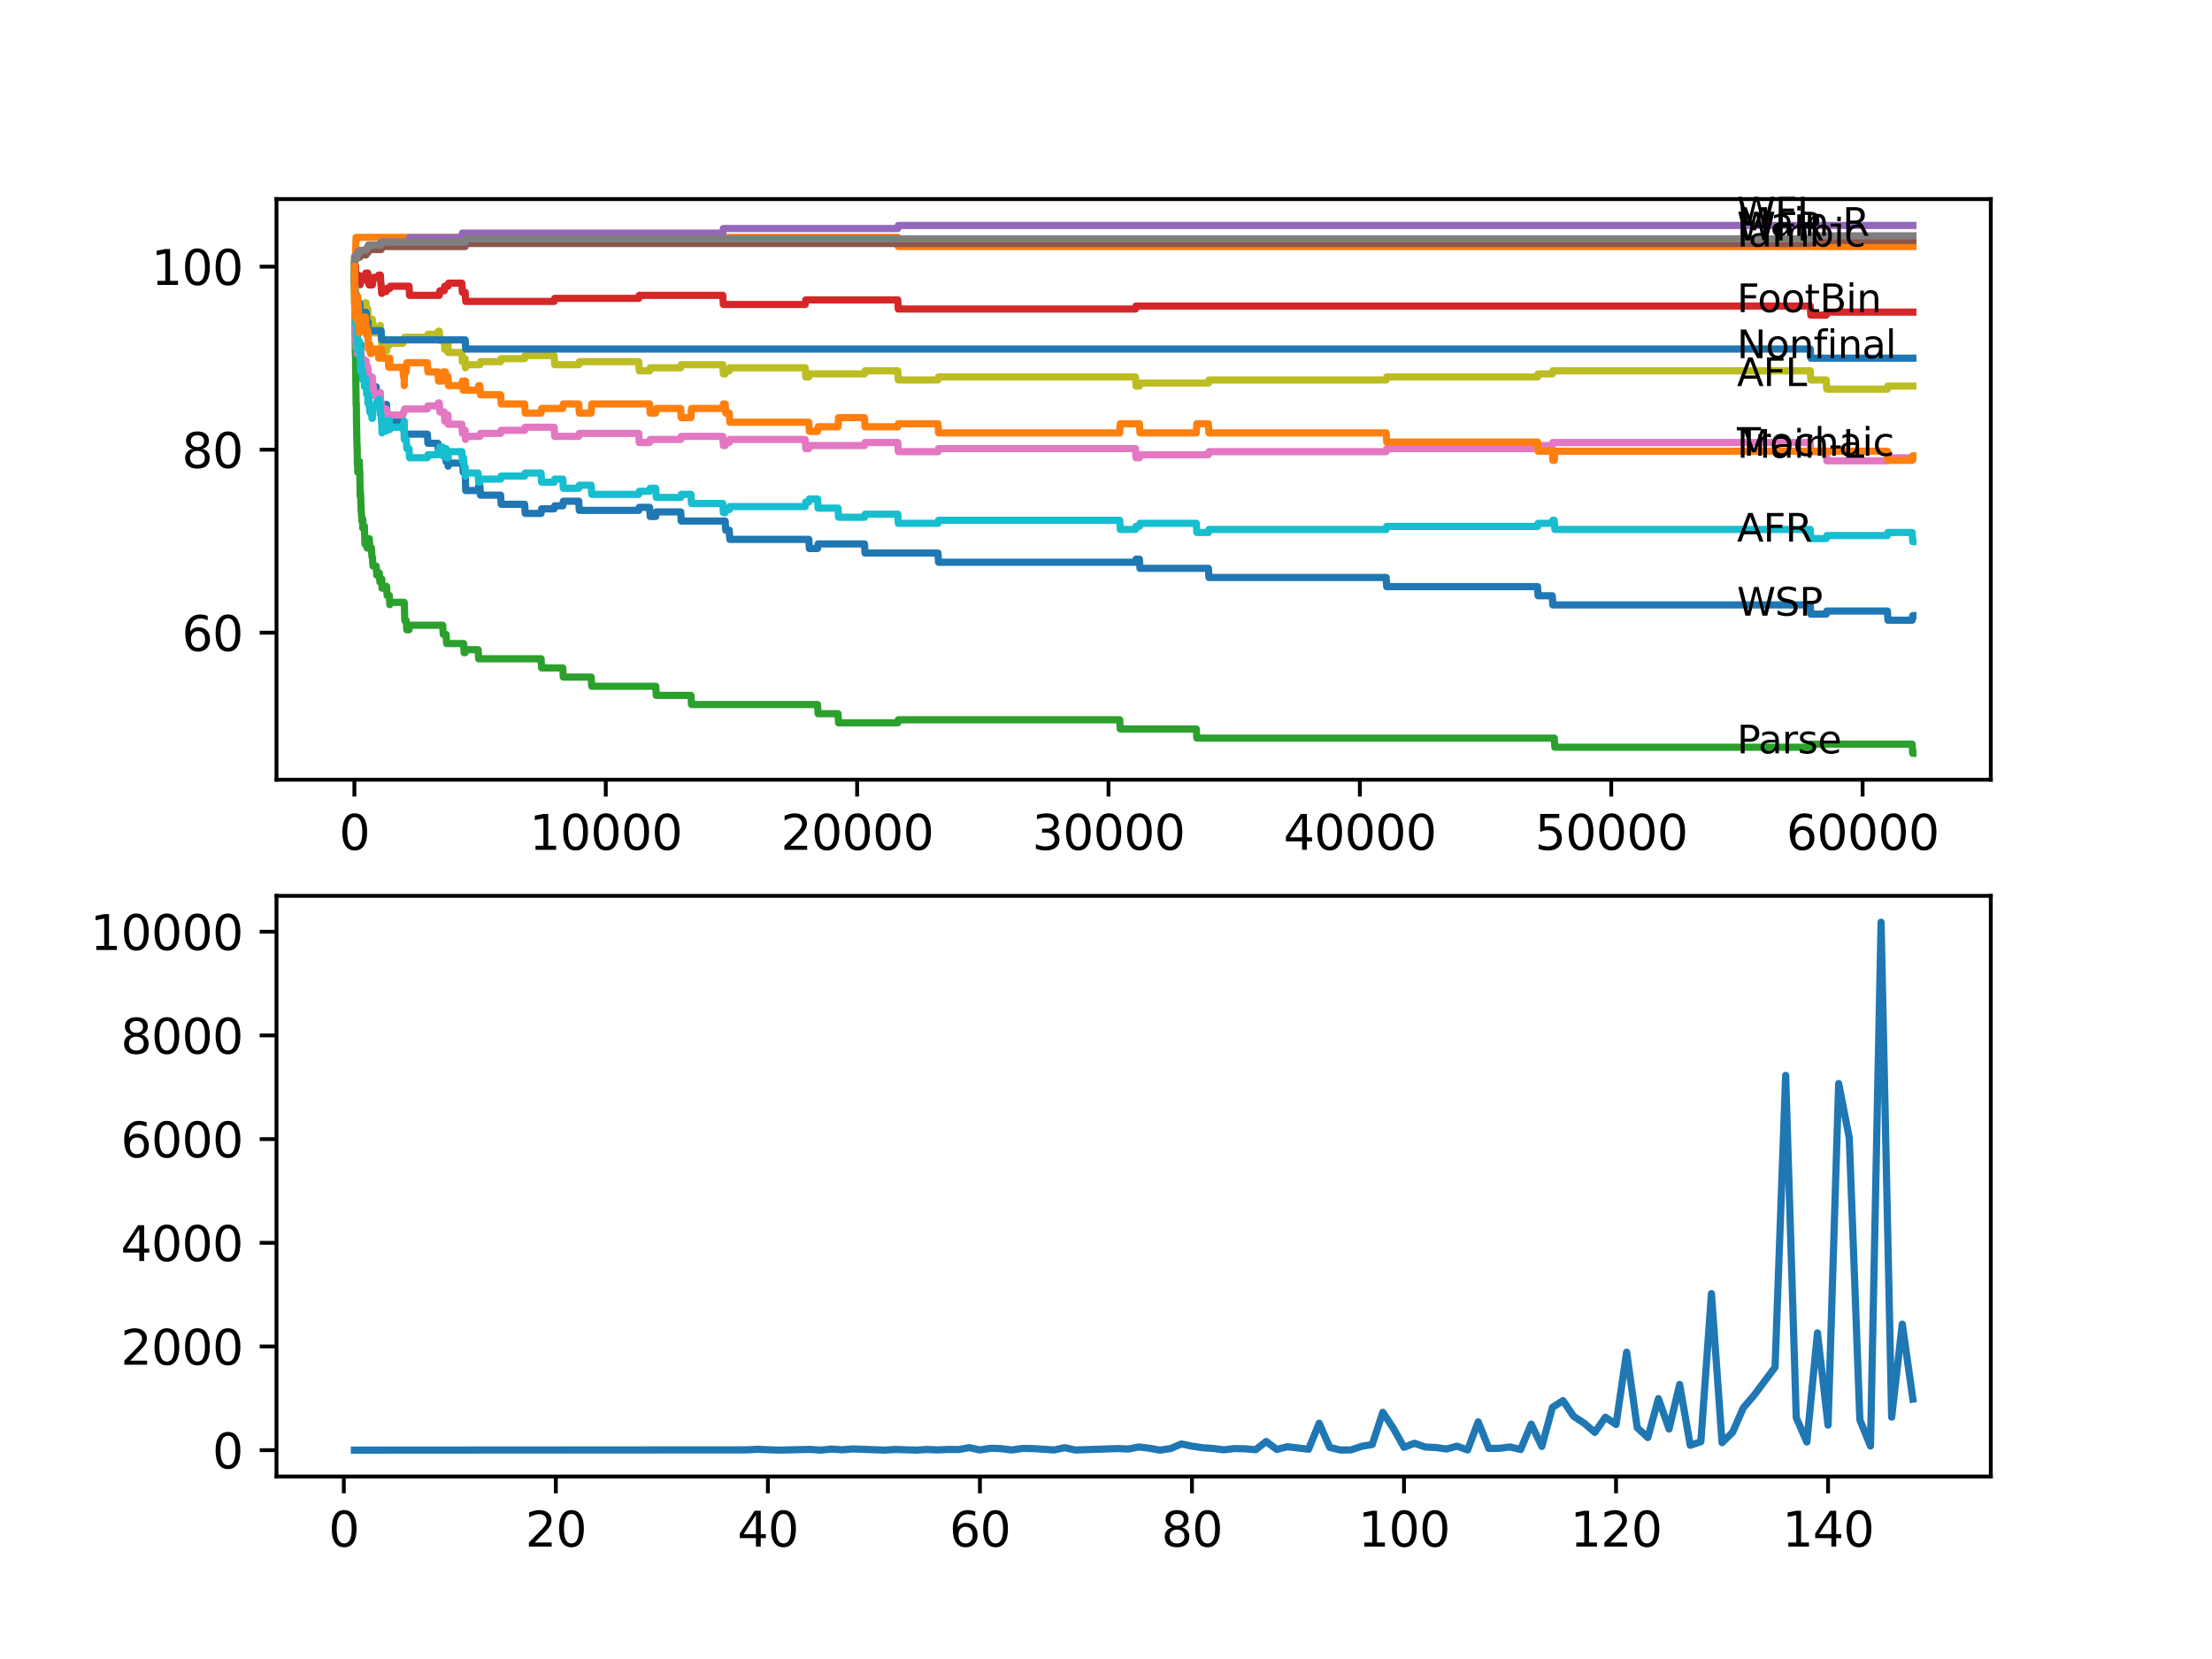 <?xml version="1.0" encoding="utf-8" standalone="no"?>
<!DOCTYPE svg PUBLIC "-//W3C//DTD SVG 1.1//EN"
  "http://www.w3.org/Graphics/SVG/1.1/DTD/svg11.dtd">
<svg xmlns:xlink="http://www.w3.org/1999/xlink" width="460.8pt" height="345.6pt" viewBox="0 0 460.8 345.6" xmlns="http://www.w3.org/2000/svg" version="1.1">
 <defs>
  <style type="text/css">*{stroke-linejoin: round; stroke-linecap: butt}</style>
 </defs>
 <g id="figure_1">
  <g id="patch_1">
   <path d="M 0 345.6 
L 460.8 345.6 
L 460.8 0 
L 0 0 
z
" style="fill: #ffffff"/>
  </g>
  <g id="axes_1">
   <g id="patch_2">
    <path d="M 57.6 162.432 
L 414.72 162.432 
L 414.72 41.472 
L 57.6 41.472 
z
" style="fill: #ffffff"/>
   </g>
   <g id="matplotlib.axis_1">
    <g id="xtick_1">
     <g id="line2d_1">
      <defs>
       <path id="m1e403d8744" d="M 0 0 
L 0 3.5 
" style="stroke: #000000; stroke-width: 0.8"/>
      </defs>
      <g>
       <use xlink:href="#m1e403d8744" x="73.827" y="162.432" style="stroke: #000000; stroke-width: 0.8"/>
      </g>
     </g>
     <g id="text_1">
      <!-- 0 -->
      <g transform="translate(70.646 177.03)scale(0.1 -0.1)">
       <defs>
        <path id="DejaVuSans-30" d="M 2034 4250 
Q 1547 4250 1301 3770 
Q 1056 3291 1056 2328 
Q 1056 1369 1301 889 
Q 1547 409 2034 409 
Q 2525 409 2770 889 
Q 3016 1369 3016 2328 
Q 3016 3291 2770 3770 
Q 2525 4250 2034 4250 
z
M 2034 4750 
Q 2819 4750 3233 4129 
Q 3647 3509 3647 2328 
Q 3647 1150 3233 529 
Q 2819 -91 2034 -91 
Q 1250 -91 836 529 
Q 422 1150 422 2328 
Q 422 3509 836 4129 
Q 1250 4750 2034 4750 
z
" transform="scale(0.016)"/>
       </defs>
       <use xlink:href="#DejaVuSans-30"/>
      </g>
     </g>
    </g>
    <g id="xtick_2">
     <g id="line2d_2">
      <g>
       <use xlink:href="#m1e403d8744" x="126.192" y="162.432" style="stroke: #000000; stroke-width: 0.8"/>
      </g>
     </g>
     <g id="text_2">
      <!-- 10000 -->
      <g transform="translate(110.286 177.03)scale(0.1 -0.1)">
       <defs>
        <path id="DejaVuSans-31" d="M 794 531 
L 1825 531 
L 1825 4091 
L 703 3866 
L 703 4441 
L 1819 4666 
L 2450 4666 
L 2450 531 
L 3481 531 
L 3481 0 
L 794 0 
L 794 531 
z
" transform="scale(0.016)"/>
       </defs>
       <use xlink:href="#DejaVuSans-31"/>
       <use xlink:href="#DejaVuSans-30" x="63.623"/>
       <use xlink:href="#DejaVuSans-30" x="127.246"/>
       <use xlink:href="#DejaVuSans-30" x="190.869"/>
       <use xlink:href="#DejaVuSans-30" x="254.492"/>
      </g>
     </g>
    </g>
    <g id="xtick_3">
     <g id="line2d_3">
      <g>
       <use xlink:href="#m1e403d8744" x="178.556" y="162.432" style="stroke: #000000; stroke-width: 0.8"/>
      </g>
     </g>
     <g id="text_3">
      <!-- 20000 -->
      <g transform="translate(162.65 177.03)scale(0.1 -0.1)">
       <defs>
        <path id="DejaVuSans-32" d="M 1228 531 
L 3431 531 
L 3431 0 
L 469 0 
L 469 531 
Q 828 903 1448 1529 
Q 2069 2156 2228 2338 
Q 2531 2678 2651 2914 
Q 2772 3150 2772 3378 
Q 2772 3750 2511 3984 
Q 2250 4219 1831 4219 
Q 1534 4219 1204 4116 
Q 875 4013 500 3803 
L 500 4441 
Q 881 4594 1212 4672 
Q 1544 4750 1819 4750 
Q 2544 4750 2975 4387 
Q 3406 4025 3406 3419 
Q 3406 3131 3298 2873 
Q 3191 2616 2906 2266 
Q 2828 2175 2409 1742 
Q 1991 1309 1228 531 
z
" transform="scale(0.016)"/>
       </defs>
       <use xlink:href="#DejaVuSans-32"/>
       <use xlink:href="#DejaVuSans-30" x="63.623"/>
       <use xlink:href="#DejaVuSans-30" x="127.246"/>
       <use xlink:href="#DejaVuSans-30" x="190.869"/>
       <use xlink:href="#DejaVuSans-30" x="254.492"/>
      </g>
     </g>
    </g>
    <g id="xtick_4">
     <g id="line2d_4">
      <g>
       <use xlink:href="#m1e403d8744" x="230.921" y="162.432" style="stroke: #000000; stroke-width: 0.8"/>
      </g>
     </g>
     <g id="text_4">
      <!-- 30000 -->
      <g transform="translate(215.015 177.03)scale(0.1 -0.1)">
       <defs>
        <path id="DejaVuSans-33" d="M 2597 2516 
Q 3050 2419 3304 2112 
Q 3559 1806 3559 1356 
Q 3559 666 3084 287 
Q 2609 -91 1734 -91 
Q 1441 -91 1130 -33 
Q 819 25 488 141 
L 488 750 
Q 750 597 1062 519 
Q 1375 441 1716 441 
Q 2309 441 2620 675 
Q 2931 909 2931 1356 
Q 2931 1769 2642 2001 
Q 2353 2234 1838 2234 
L 1294 2234 
L 1294 2753 
L 1863 2753 
Q 2328 2753 2575 2939 
Q 2822 3125 2822 3475 
Q 2822 3834 2567 4026 
Q 2313 4219 1838 4219 
Q 1578 4219 1281 4162 
Q 984 4106 628 3988 
L 628 4550 
Q 988 4650 1302 4700 
Q 1616 4750 1894 4750 
Q 2613 4750 3031 4423 
Q 3450 4097 3450 3541 
Q 3450 3153 3228 2886 
Q 3006 2619 2597 2516 
z
" transform="scale(0.016)"/>
       </defs>
       <use xlink:href="#DejaVuSans-33"/>
       <use xlink:href="#DejaVuSans-30" x="63.623"/>
       <use xlink:href="#DejaVuSans-30" x="127.246"/>
       <use xlink:href="#DejaVuSans-30" x="190.869"/>
       <use xlink:href="#DejaVuSans-30" x="254.492"/>
      </g>
     </g>
    </g>
    <g id="xtick_5">
     <g id="line2d_5">
      <g>
       <use xlink:href="#m1e403d8744" x="283.285" y="162.432" style="stroke: #000000; stroke-width: 0.8"/>
      </g>
     </g>
     <g id="text_5">
      <!-- 40000 -->
      <g transform="translate(267.379 177.03)scale(0.1 -0.1)">
       <defs>
        <path id="DejaVuSans-34" d="M 2419 4116 
L 825 1625 
L 2419 1625 
L 2419 4116 
z
M 2253 4666 
L 3047 4666 
L 3047 1625 
L 3713 1625 
L 3713 1100 
L 3047 1100 
L 3047 0 
L 2419 0 
L 2419 1100 
L 313 1100 
L 313 1709 
L 2253 4666 
z
" transform="scale(0.016)"/>
       </defs>
       <use xlink:href="#DejaVuSans-34"/>
       <use xlink:href="#DejaVuSans-30" x="63.623"/>
       <use xlink:href="#DejaVuSans-30" x="127.246"/>
       <use xlink:href="#DejaVuSans-30" x="190.869"/>
       <use xlink:href="#DejaVuSans-30" x="254.492"/>
      </g>
     </g>
    </g>
    <g id="xtick_6">
     <g id="line2d_6">
      <g>
       <use xlink:href="#m1e403d8744" x="335.65" y="162.432" style="stroke: #000000; stroke-width: 0.8"/>
      </g>
     </g>
     <g id="text_6">
      <!-- 50000 -->
      <g transform="translate(319.744 177.03)scale(0.1 -0.1)">
       <defs>
        <path id="DejaVuSans-35" d="M 691 4666 
L 3169 4666 
L 3169 4134 
L 1269 4134 
L 1269 2991 
Q 1406 3038 1543 3061 
Q 1681 3084 1819 3084 
Q 2600 3084 3056 2656 
Q 3513 2228 3513 1497 
Q 3513 744 3044 326 
Q 2575 -91 1722 -91 
Q 1428 -91 1123 -41 
Q 819 9 494 109 
L 494 744 
Q 775 591 1075 516 
Q 1375 441 1709 441 
Q 2250 441 2565 725 
Q 2881 1009 2881 1497 
Q 2881 1984 2565 2268 
Q 2250 2553 1709 2553 
Q 1456 2553 1204 2497 
Q 953 2441 691 2322 
L 691 4666 
z
" transform="scale(0.016)"/>
       </defs>
       <use xlink:href="#DejaVuSans-35"/>
       <use xlink:href="#DejaVuSans-30" x="63.623"/>
       <use xlink:href="#DejaVuSans-30" x="127.246"/>
       <use xlink:href="#DejaVuSans-30" x="190.869"/>
       <use xlink:href="#DejaVuSans-30" x="254.492"/>
      </g>
     </g>
    </g>
    <g id="xtick_7">
     <g id="line2d_7">
      <g>
       <use xlink:href="#m1e403d8744" x="388.014" y="162.432" style="stroke: #000000; stroke-width: 0.8"/>
      </g>
     </g>
     <g id="text_7">
      <!-- 60000 -->
      <g transform="translate(372.108 177.03)scale(0.1 -0.1)">
       <defs>
        <path id="DejaVuSans-36" d="M 2113 2584 
Q 1688 2584 1439 2293 
Q 1191 2003 1191 1497 
Q 1191 994 1439 701 
Q 1688 409 2113 409 
Q 2538 409 2786 701 
Q 3034 994 3034 1497 
Q 3034 2003 2786 2293 
Q 2538 2584 2113 2584 
z
M 3366 4563 
L 3366 3988 
Q 3128 4100 2886 4159 
Q 2644 4219 2406 4219 
Q 1781 4219 1451 3797 
Q 1122 3375 1075 2522 
Q 1259 2794 1537 2939 
Q 1816 3084 2150 3084 
Q 2853 3084 3261 2657 
Q 3669 2231 3669 1497 
Q 3669 778 3244 343 
Q 2819 -91 2113 -91 
Q 1303 -91 875 529 
Q 447 1150 447 2328 
Q 447 3434 972 4092 
Q 1497 4750 2381 4750 
Q 2619 4750 2861 4703 
Q 3103 4656 3366 4563 
z
" transform="scale(0.016)"/>
       </defs>
       <use xlink:href="#DejaVuSans-36"/>
       <use xlink:href="#DejaVuSans-30" x="63.623"/>
       <use xlink:href="#DejaVuSans-30" x="127.246"/>
       <use xlink:href="#DejaVuSans-30" x="190.869"/>
       <use xlink:href="#DejaVuSans-30" x="254.492"/>
      </g>
     </g>
    </g>
   </g>
   <g id="matplotlib.axis_2">
    <g id="ytick_1">
     <g id="line2d_8">
      <defs>
       <path id="m4eef1deb2b" d="M 0 0 
L -3.5 0 
" style="stroke: #000000; stroke-width: 0.8"/>
      </defs>
      <g>
       <use xlink:href="#m4eef1deb2b" x="57.6" y="131.802" style="stroke: #000000; stroke-width: 0.8"/>
      </g>
     </g>
     <g id="text_8">
      <!-- 60 -->
      <g transform="translate(37.875 135.601)scale(0.1 -0.1)">
       <use xlink:href="#DejaVuSans-36"/>
       <use xlink:href="#DejaVuSans-30" x="63.623"/>
      </g>
     </g>
    </g>
    <g id="ytick_2">
     <g id="line2d_9">
      <g>
       <use xlink:href="#m4eef1deb2b" x="57.6" y="93.675" style="stroke: #000000; stroke-width: 0.8"/>
      </g>
     </g>
     <g id="text_9">
      <!-- 80 -->
      <g transform="translate(37.875 97.475)scale(0.1 -0.1)">
       <defs>
        <path id="DejaVuSans-38" d="M 2034 2216 
Q 1584 2216 1326 1975 
Q 1069 1734 1069 1313 
Q 1069 891 1326 650 
Q 1584 409 2034 409 
Q 2484 409 2743 651 
Q 3003 894 3003 1313 
Q 3003 1734 2745 1975 
Q 2488 2216 2034 2216 
z
M 1403 2484 
Q 997 2584 770 2862 
Q 544 3141 544 3541 
Q 544 4100 942 4425 
Q 1341 4750 2034 4750 
Q 2731 4750 3128 4425 
Q 3525 4100 3525 3541 
Q 3525 3141 3298 2862 
Q 3072 2584 2669 2484 
Q 3125 2378 3379 2068 
Q 3634 1759 3634 1313 
Q 3634 634 3220 271 
Q 2806 -91 2034 -91 
Q 1263 -91 848 271 
Q 434 634 434 1313 
Q 434 1759 690 2068 
Q 947 2378 1403 2484 
z
M 1172 3481 
Q 1172 3119 1398 2916 
Q 1625 2713 2034 2713 
Q 2441 2713 2670 2916 
Q 2900 3119 2900 3481 
Q 2900 3844 2670 4047 
Q 2441 4250 2034 4250 
Q 1625 4250 1398 4047 
Q 1172 3844 1172 3481 
z
" transform="scale(0.016)"/>
       </defs>
       <use xlink:href="#DejaVuSans-38"/>
       <use xlink:href="#DejaVuSans-30" x="63.623"/>
      </g>
     </g>
    </g>
    <g id="ytick_3">
     <g id="line2d_10">
      <g>
       <use xlink:href="#m4eef1deb2b" x="57.6" y="55.549" style="stroke: #000000; stroke-width: 0.8"/>
      </g>
     </g>
     <g id="text_10">
      <!-- 100 -->
      <g transform="translate(31.512 59.348)scale(0.1 -0.1)">
       <use xlink:href="#DejaVuSans-31"/>
       <use xlink:href="#DejaVuSans-30" x="63.623"/>
       <use xlink:href="#DejaVuSans-30" x="127.246"/>
      </g>
     </g>
    </g>
   </g>
   <g id="line2d_11">
    <path d="M 73.833 55.549 
L 73.854 55.167 
L 73.869 58.98 
L 73.995 66.764 
L 74.115 64.858 
L 74.121 64.858 
L 74.241 70.1 
L 74.252 70.1 
L 74.294 69.147 
L 74.299 71.054 
L 74.356 71.054 
L 74.383 71.054 
L 74.43 72.96 
L 74.493 72.007 
L 74.676 72.007 
L 74.791 73.913 
L 74.948 73.913 
L 75.063 72.642 
L 75.116 72.642 
L 75.142 71.689 
L 75.147 73.595 
L 75.215 73.595 
L 75.33 75.502 
L 75.749 75.502 
L 75.864 75.025 
L 75.922 75.025 
L 76.037 76.931 
L 76.262 76.931 
L 76.351 76.455 
L 76.357 78.361 
L 76.372 78.361 
L 76.488 77.408 
L 76.687 77.408 
L 76.802 79.314 
L 76.933 79.314 
L 77.048 78.361 
L 77.163 80.267 
L 77.373 80.267 
L 77.488 79.314 
L 77.572 79.314 
L 77.687 81.221 
L 77.739 81.221 
L 77.854 80.585 
L 78.367 80.585 
L 78.483 82.492 
L 78.776 82.492 
L 78.891 82.015 
L 79.195 82.015 
L 79.31 83.921 
L 79.394 83.921 
L 79.509 85.828 
L 79.535 85.828 
L 79.65 84.874 
L 80.452 84.874 
L 80.525 84.239 
L 80.53 86.145 
L 80.551 86.145 
L 80.876 86.145 
L 80.991 88.052 
L 81.2 88.052 
L 81.316 87.575 
L 83.918 87.575 
L 84.033 89.481 
L 84.196 89.481 
L 84.211 91.388 
L 84.306 90.435 
L 89.024 90.435 
L 89.139 92.341 
L 91.228 92.341 
L 91.343 94.247 
L 92.804 94.247 
L 92.92 96.154 
L 93.035 95.2 
L 93.323 95.2 
L 93.344 97.107 
L 93.433 96.471 
L 96.386 96.471 
L 96.501 98.378 
L 96.899 98.378 
L 97.02 102.19 
L 99.596 102.19 
L 99.711 101.237 
L 99.973 101.237 
L 100.088 103.143 
L 104.288 103.143 
L 104.403 105.05 
L 109.294 105.05 
L 109.409 106.956 
L 112.713 106.956 
L 112.829 106.003 
L 115.436 106.003 
L 115.552 105.368 
L 117.232 105.368 
L 117.348 104.414 
L 120.563 104.414 
L 120.678 106.321 
L 133.052 106.321 
L 133.167 105.685 
L 135.324 105.685 
L 135.44 107.592 
L 136.597 107.592 
L 136.712 106.638 
L 141.802 106.638 
L 141.917 108.545 
L 151.065 108.545 
L 151.18 110.451 
L 151.919 110.451 
L 152.034 112.357 
L 168.492 112.357 
L 168.607 114.264 
L 170.304 114.264 
L 170.419 113.311 
L 180.091 113.311 
L 180.206 115.217 
L 195.397 115.217 
L 195.512 117.123 
L 236.534 117.123 
L 236.65 116.488 
L 237.362 116.488 
L 237.477 118.394 
L 251.731 118.394 
L 251.846 120.3 
L 288.763 120.3 
L 288.878 122.207 
L 320.302 122.207 
L 320.417 124.113 
L 323.365 124.113 
L 323.48 126.019 
L 377.107 126.019 
L 377.222 127.926 
L 380.442 127.926 
L 380.558 127.29 
L 393.178 127.29 
L 393.293 129.197 
L 398.335 129.197 
L 398.451 128.244 
L 398.487 128.244 
L 398.487 128.244 
" clip-path="url(#p3c1eaef25d)" style="fill: none; stroke: #1f77b4; stroke-width: 1.5; stroke-linecap: square"/>
   </g>
   <g id="line2d_12">
    <path d="M 73.833 55.549 
L 73.974 53.261 
L 74.053 53.261 
L 74.173 49.448 
L 187.019 49.448 
L 187.134 51.355 
L 398.487 51.355 
L 398.487 51.355 
" clip-path="url(#p3c1eaef25d)" style="fill: none; stroke: #ff7f0e; stroke-width: 1.5; stroke-linecap: square"/>
   </g>
   <g id="line2d_13">
    <path d="M 73.833 54.913 
L 73.854 53.579 
L 73.869 59.298 
L 74.016 73.532 
L 74.053 73.532 
L 74.194 84.588 
L 74.236 84.112 
L 74.257 87.925 
L 74.262 87.925 
L 74.388 93.644 
L 74.403 93.644 
L 74.409 93.008 
L 74.435 96.821 
L 74.487 96.44 
L 74.519 96.44 
L 74.524 98.346 
L 74.629 97.393 
L 74.639 97.393 
L 74.754 96.757 
L 74.801 96.757 
L 74.88 96.122 
L 74.885 98.028 
L 74.901 98.028 
L 74.943 98.028 
L 75.042 103.429 
L 75.063 102.794 
L 75.116 102.794 
L 75.236 106.607 
L 75.278 106.607 
L 75.393 108.513 
L 75.535 108.513 
L 75.556 108.132 
L 75.561 110.038 
L 75.624 110.038 
L 75.749 110.038 
L 75.864 109.561 
L 75.906 109.561 
L 76.027 113.374 
L 76.1 113.374 
L 76.215 112.739 
L 76.262 112.739 
L 76.372 112.262 
L 76.488 114.168 
L 76.624 114.168 
L 76.739 113.152 
L 76.77 113.152 
L 76.886 112.199 
L 76.933 112.199 
L 77.048 114.105 
L 77.373 114.105 
L 77.488 116.011 
L 77.572 116.011 
L 77.687 117.918 
L 78.367 117.918 
L 78.483 119.824 
L 78.776 119.824 
L 78.891 119.347 
L 79.022 119.347 
L 79.137 121.254 
L 79.394 121.254 
L 79.509 120.618 
L 79.535 120.618 
L 79.577 122.525 
L 79.65 122.143 
L 80.525 122.143 
L 80.64 124.05 
L 81.106 124.05 
L 81.2 125.956 
L 81.216 125.479 
L 84.211 125.479 
L 84.332 129.292 
L 84.63 129.292 
L 84.745 131.198 
L 85.201 131.198 
L 85.316 130.245 
L 92.218 130.245 
L 92.333 132.151 
L 92.92 132.151 
L 93.035 134.058 
L 96.575 134.058 
L 96.69 135.964 
L 96.899 135.964 
L 97.014 135.329 
L 99.596 135.329 
L 99.711 137.235 
L 112.713 137.235 
L 112.829 139.141 
L 117.232 139.141 
L 117.348 141.048 
L 123.155 141.048 
L 123.27 142.954 
L 136.597 142.954 
L 136.712 144.86 
L 143.938 144.86 
L 144.053 146.767 
L 170.304 146.767 
L 170.419 148.673 
L 174.572 148.673 
L 174.687 150.579 
L 187.019 150.579 
L 187.134 149.944 
L 233.251 149.944 
L 233.366 151.85 
L 249.207 151.85 
L 249.322 153.757 
L 323.784 153.757 
L 323.899 155.663 
L 377.107 155.663 
L 377.222 155.027 
L 398.335 155.027 
L 398.451 156.934 
L 398.487 156.934 
L 398.487 156.934 
" clip-path="url(#p3c1eaef25d)" style="fill: none; stroke: #2ca02c; stroke-width: 1.5; stroke-linecap: square"/>
   </g>
   <g id="line2d_14">
    <path d="M 73.833 57.455 
L 73.838 57.455 
L 73.864 59.361 
L 73.943 56.279 
L 74.026 56.279 
L 74.053 55.326 
L 74.121 58.281 
L 74.126 58.281 
L 74.168 58.281 
L 74.283 57.805 
L 74.403 57.805 
L 74.409 57.169 
L 74.414 59.075 
L 74.503 58.694 
L 74.639 58.694 
L 74.754 58.059 
L 74.801 58.059 
L 74.917 57.423 
L 74.943 57.423 
L 75.021 59.33 
L 75.053 58.376 
L 75.535 58.376 
L 75.65 57.995 
L 75.749 57.995 
L 75.864 57.519 
L 76.1 57.519 
L 76.215 56.883 
L 76.624 56.883 
L 76.639 58.789 
L 76.734 57.455 
L 76.77 57.455 
L 76.886 59.361 
L 77.566 59.361 
L 77.682 58.408 
L 77.739 58.408 
L 77.854 57.773 
L 78.776 57.773 
L 78.891 57.296 
L 79.232 57.296 
L 79.347 59.202 
L 79.394 59.202 
L 79.509 61.109 
L 79.577 61.109 
L 79.692 60.728 
L 80.452 60.728 
L 80.567 60.092 
L 81.2 60.092 
L 81.316 59.616 
L 85.201 59.616 
L 85.316 61.522 
L 91.521 61.522 
L 91.637 60.569 
L 92.537 60.569 
L 92.653 59.616 
L 93.344 59.616 
L 93.459 58.98 
L 96.208 58.98 
L 96.323 60.886 
L 96.899 60.886 
L 97.014 62.793 
L 115.436 62.793 
L 115.552 62.157 
L 133.052 62.157 
L 133.167 61.522 
L 150.573 61.522 
L 150.688 63.428 
L 167.738 63.428 
L 167.853 62.475 
L 187.019 62.475 
L 187.134 64.381 
L 236.534 64.381 
L 236.65 63.746 
L 377.107 63.746 
L 377.222 65.652 
L 380.442 65.652 
L 380.558 65.017 
L 398.487 65.017 
L 398.487 65.017 
" clip-path="url(#p3c1eaef25d)" style="fill: none; stroke: #d62728; stroke-width: 1.5; stroke-linecap: square"/>
   </g>
   <g id="line2d_15">
    <path d="M 73.833 55.549 
L 73.848 55.549 
L 73.969 53.325 
L 74.524 53.325 
L 74.639 52.371 
L 76.77 52.371 
L 76.886 51.418 
L 79.232 51.418 
L 79.347 50.465 
L 85.201 50.465 
L 85.316 49.512 
L 96.208 49.512 
L 96.323 48.559 
L 150.573 48.559 
L 150.688 47.606 
L 187.019 47.606 
L 187.134 46.97 
L 398.487 46.97 
L 398.487 46.97 
" clip-path="url(#p3c1eaef25d)" style="fill: none; stroke: #9467bd; stroke-width: 1.5; stroke-linecap: square"/>
   </g>
   <g id="line2d_16">
    <path d="M 73.833 54.913 
L 73.953 54.055 
L 74.194 54.055 
L 74.309 53.579 
L 74.943 53.579 
L 75.058 53.102 
L 76.262 53.102 
L 76.378 52.626 
L 76.624 52.626 
L 76.739 51.99 
L 79.394 51.99 
L 79.509 51.355 
L 96.899 51.355 
L 97.014 50.719 
L 377.107 50.719 
L 377.222 50.084 
L 398.487 50.084 
L 398.487 50.084 
" clip-path="url(#p3c1eaef25d)" style="fill: none; stroke: #8c564b; stroke-width: 1.5; stroke-linecap: square"/>
   </g>
   <g id="line2d_17">
    <path d="M 73.833 57.455 
L 73.932 66.129 
L 73.964 65.176 
L 73.979 65.176 
L 74.079 69.941 
L 74.1 69.465 
L 74.115 69.084 
L 74.121 70.99 
L 74.194 70.513 
L 74.21 72.42 
L 74.304 71.784 
L 74.409 71.784 
L 74.44 73.691 
L 74.524 73.309 
L 74.676 73.309 
L 74.791 72.674 
L 74.943 72.674 
L 75.021 74.58 
L 75.058 74.263 
L 75.142 74.263 
L 75.215 73.627 
L 75.22 75.533 
L 75.241 75.533 
L 75.535 75.533 
L 75.65 75.152 
L 76.262 75.152 
L 76.351 77.058 
L 76.372 76.423 
L 76.624 76.423 
L 76.739 79.219 
L 77.048 79.219 
L 77.163 78.584 
L 77.566 78.584 
L 77.682 80.49 
L 77.739 80.49 
L 77.854 82.396 
L 79.195 82.396 
L 79.232 81.761 
L 79.237 83.667 
L 79.294 83.667 
L 79.394 83.667 
L 79.509 85.573 
L 79.577 85.573 
L 79.692 85.192 
L 80.452 85.192 
L 80.567 87.098 
L 80.876 87.098 
L 80.991 86.463 
L 83.918 86.463 
L 84.033 85.828 
L 84.196 85.828 
L 84.311 85.192 
L 89.024 85.192 
L 89.139 84.557 
L 91.228 84.557 
L 91.343 83.921 
L 91.521 83.921 
L 91.637 85.828 
L 92.537 85.828 
L 92.653 87.734 
L 92.804 87.734 
L 92.92 87.098 
L 93.323 87.098 
L 93.344 86.463 
L 93.349 88.369 
L 93.422 88.369 
L 96.208 88.369 
L 96.323 90.276 
L 96.386 90.276 
L 96.501 89.64 
L 96.899 89.64 
L 96.967 91.547 
L 97.009 90.911 
L 99.973 90.911 
L 100.088 90.276 
L 104.288 90.276 
L 104.403 89.64 
L 109.294 89.64 
L 109.409 89.005 
L 115.436 89.005 
L 115.552 90.911 
L 120.563 90.911 
L 120.678 90.276 
L 133.052 90.276 
L 133.167 92.182 
L 135.324 92.182 
L 135.44 91.547 
L 141.802 91.547 
L 141.917 90.911 
L 150.573 90.911 
L 150.688 92.817 
L 151.065 92.817 
L 151.18 92.182 
L 151.919 92.182 
L 152.034 91.547 
L 167.738 91.547 
L 167.853 93.453 
L 168.492 93.453 
L 168.607 92.817 
L 180.091 92.817 
L 180.206 92.182 
L 187.019 92.182 
L 187.134 94.088 
L 195.397 94.088 
L 195.512 93.453 
L 236.534 93.453 
L 236.65 95.359 
L 237.362 95.359 
L 237.477 94.724 
L 251.731 94.724 
L 251.846 94.088 
L 288.763 94.088 
L 288.878 93.453 
L 320.302 93.453 
L 320.417 92.817 
L 323.365 92.817 
L 323.48 92.182 
L 377.107 92.182 
L 377.222 94.088 
L 380.442 94.088 
L 380.558 95.995 
L 393.178 95.995 
L 393.293 95.359 
L 398.487 95.359 
L 398.487 95.359 
" clip-path="url(#p3c1eaef25d)" style="fill: none; stroke: #e377c2; stroke-width: 1.5; stroke-linecap: square"/>
   </g>
   <g id="line2d_18">
    <path d="M 73.833 54.913 
L 73.953 54.055 
L 74.194 54.055 
L 74.309 53.579 
L 74.409 53.579 
L 74.524 52.626 
L 74.943 52.626 
L 75.058 52.149 
L 76.262 52.149 
L 76.378 51.672 
L 76.624 51.672 
L 76.739 51.037 
L 79.394 51.037 
L 79.509 50.402 
L 96.899 50.402 
L 97.014 49.766 
L 377.107 49.766 
L 377.222 49.131 
L 398.487 49.131 
L 398.487 49.131 
" clip-path="url(#p3c1eaef25d)" style="fill: none; stroke: #7f7f7f; stroke-width: 1.5; stroke-linecap: square"/>
   </g>
   <g id="line2d_19">
    <path d="M 73.833 57.455 
L 73.854 63.174 
L 73.948 61.045 
L 73.979 59.774 
L 74.032 62.634 
L 74.042 62.634 
L 74.053 62.634 
L 74.121 65.589 
L 74.168 64.636 
L 74.194 63.206 
L 74.199 65.112 
L 74.278 64.477 
L 74.294 64.477 
L 74.409 62.57 
L 74.44 64.477 
L 74.524 64.095 
L 74.676 64.095 
L 74.791 63.46 
L 74.943 63.46 
L 75.021 65.366 
L 75.058 65.049 
L 75.142 65.049 
L 75.257 64.413 
L 75.535 64.413 
L 75.65 64.032 
L 75.922 64.032 
L 76.037 63.079 
L 76.262 63.079 
L 76.351 64.985 
L 76.372 64.35 
L 76.624 64.35 
L 76.739 67.146 
L 77.048 67.146 
L 77.163 66.51 
L 77.566 66.51 
L 77.572 68.416 
L 77.676 67.463 
L 77.739 67.463 
L 77.854 69.37 
L 78.367 69.37 
L 78.483 68.416 
L 79.195 68.416 
L 79.232 67.781 
L 79.237 69.687 
L 79.294 69.687 
L 79.394 69.687 
L 79.509 71.594 
L 79.577 71.594 
L 79.692 71.212 
L 80.452 71.212 
L 80.525 73.119 
L 80.562 72.166 
L 80.876 72.166 
L 80.991 71.53 
L 83.918 71.53 
L 84.033 70.895 
L 84.196 70.895 
L 84.311 70.259 
L 89.024 70.259 
L 89.139 69.624 
L 91.228 69.624 
L 91.343 68.988 
L 91.521 68.988 
L 91.637 70.895 
L 92.537 70.895 
L 92.653 72.801 
L 92.804 72.801 
L 92.92 72.166 
L 93.323 72.166 
L 93.344 71.53 
L 93.349 73.436 
L 93.422 73.436 
L 96.208 73.436 
L 96.323 75.343 
L 96.386 75.343 
L 96.501 74.707 
L 96.899 74.707 
L 96.967 76.614 
L 97.009 75.978 
L 99.973 75.978 
L 100.088 75.343 
L 104.288 75.343 
L 104.403 74.707 
L 109.294 74.707 
L 109.409 74.072 
L 115.436 74.072 
L 115.552 75.978 
L 120.563 75.978 
L 120.678 75.343 
L 133.052 75.343 
L 133.167 77.249 
L 135.324 77.249 
L 135.44 76.614 
L 141.802 76.614 
L 141.917 75.978 
L 150.573 75.978 
L 150.688 77.885 
L 151.065 77.885 
L 151.18 77.249 
L 151.919 77.249 
L 152.034 76.614 
L 167.738 76.614 
L 167.853 78.52 
L 168.492 78.52 
L 168.607 77.885 
L 180.091 77.885 
L 180.206 77.249 
L 187.019 77.249 
L 187.134 79.155 
L 195.397 79.155 
L 195.512 78.52 
L 236.534 78.52 
L 236.65 80.426 
L 237.362 80.426 
L 237.477 79.791 
L 251.731 79.791 
L 251.846 79.155 
L 288.763 79.155 
L 288.878 78.52 
L 320.302 78.52 
L 320.417 77.885 
L 323.365 77.885 
L 323.48 77.249 
L 377.107 77.249 
L 377.222 79.155 
L 380.442 79.155 
L 380.558 81.062 
L 393.178 81.062 
L 393.293 80.426 
L 398.487 80.426 
L 398.487 80.426 
" clip-path="url(#p3c1eaef25d)" style="fill: none; stroke: #bcbd22; stroke-width: 1.5; stroke-linecap: square"/>
   </g>
   <g id="line2d_20">
    <path d="M 73.833 55.549 
L 73.838 55.549 
L 73.932 61.998 
L 73.958 60.41 
L 73.979 59.774 
L 74.021 65.493 
L 74.032 64.54 
L 74.079 64.54 
L 74.084 64.064 
L 74.115 67.495 
L 74.184 65.112 
L 74.21 65.112 
L 74.236 64.477 
L 74.267 70.196 
L 74.278 70.196 
L 74.294 70.196 
L 74.414 67.654 
L 74.43 67.654 
L 74.555 72.992 
L 74.639 72.992 
L 74.76 71.721 
L 74.801 71.721 
L 74.88 71.085 
L 74.885 72.992 
L 74.901 72.992 
L 74.943 72.992 
L 74.948 72.515 
L 74.953 74.421 
L 75.037 74.104 
L 75.142 77.281 
L 75.152 76.645 
L 75.215 76.645 
L 75.278 75.692 
L 75.283 77.599 
L 75.32 77.599 
L 75.535 77.599 
L 75.556 77.217 
L 75.561 79.124 
L 75.624 79.124 
L 75.749 79.124 
L 75.864 78.647 
L 75.906 78.647 
L 75.922 80.553 
L 76.016 79.6 
L 76.1 79.6 
L 76.215 78.965 
L 76.262 78.965 
L 76.378 82.142 
L 76.624 82.142 
L 76.639 84.048 
L 76.718 82.078 
L 76.734 82.078 
L 76.77 82.078 
L 76.886 83.985 
L 76.933 83.985 
L 77.048 85.891 
L 77.163 85.256 
L 77.373 85.256 
L 77.488 87.162 
L 77.566 87.162 
L 77.687 85.256 
L 77.739 85.256 
L 77.854 84.62 
L 78.367 84.62 
L 78.483 83.667 
L 78.776 83.667 
L 78.891 83.191 
L 79.022 83.191 
L 79.137 85.097 
L 79.195 85.097 
L 79.232 84.461 
L 79.237 86.368 
L 79.294 86.368 
L 79.394 86.368 
L 79.509 88.274 
L 79.535 88.274 
L 79.577 90.18 
L 79.65 89.799 
L 80.452 89.799 
L 80.572 88.211 
L 80.876 88.211 
L 80.991 87.575 
L 81.106 87.575 
L 81.2 89.481 
L 81.216 89.005 
L 83.918 89.005 
L 84.033 88.369 
L 84.196 88.369 
L 84.211 87.734 
L 84.248 91.547 
L 84.279 91.547 
L 84.63 91.547 
L 84.745 93.453 
L 85.201 93.453 
L 85.316 95.359 
L 89.024 95.359 
L 89.139 94.724 
L 91.228 94.724 
L 91.343 94.088 
L 91.521 94.088 
L 91.637 93.135 
L 92.218 93.135 
L 92.333 95.042 
L 92.537 95.042 
L 92.653 94.088 
L 92.804 94.088 
L 92.92 93.453 
L 93.035 95.359 
L 93.323 95.359 
L 93.443 94.088 
L 96.208 94.088 
L 96.323 95.995 
L 96.386 95.995 
L 96.501 95.359 
L 96.575 95.359 
L 96.69 97.266 
L 96.899 97.266 
L 96.967 99.172 
L 97.009 98.536 
L 99.596 98.536 
L 99.711 100.443 
L 99.973 100.443 
L 100.088 99.807 
L 104.288 99.807 
L 104.403 99.172 
L 109.294 99.172 
L 109.409 98.536 
L 112.713 98.536 
L 112.829 100.443 
L 115.436 100.443 
L 115.552 99.807 
L 117.232 99.807 
L 117.348 101.714 
L 120.563 101.714 
L 120.678 101.078 
L 123.155 101.078 
L 123.27 102.985 
L 133.052 102.985 
L 133.167 102.349 
L 135.324 102.349 
L 135.44 101.714 
L 136.597 101.714 
L 136.712 103.62 
L 141.802 103.62 
L 141.917 102.985 
L 143.938 102.985 
L 144.053 104.891 
L 150.573 104.891 
L 150.688 106.797 
L 151.065 106.797 
L 151.18 106.162 
L 151.919 106.162 
L 152.034 105.526 
L 167.738 105.526 
L 167.853 104.573 
L 168.492 104.573 
L 168.607 103.938 
L 170.304 103.938 
L 170.419 105.844 
L 174.572 105.844 
L 174.687 107.75 
L 180.091 107.75 
L 180.206 107.115 
L 187.019 107.115 
L 187.134 109.021 
L 195.397 109.021 
L 195.512 108.386 
L 233.251 108.386 
L 233.366 110.292 
L 236.534 110.292 
L 236.65 109.657 
L 237.362 109.657 
L 237.477 109.021 
L 249.207 109.021 
L 249.322 110.928 
L 251.731 110.928 
L 251.846 110.292 
L 288.763 110.292 
L 288.878 109.657 
L 320.302 109.657 
L 320.417 109.021 
L 323.365 109.021 
L 323.48 108.386 
L 323.784 108.386 
L 323.899 110.292 
L 377.107 110.292 
L 377.222 112.199 
L 380.442 112.199 
L 380.558 111.563 
L 393.178 111.563 
L 393.293 110.928 
L 398.335 110.928 
L 398.451 112.834 
L 398.487 112.834 
L 398.487 112.834 
" clip-path="url(#p3c1eaef25d)" style="fill: none; stroke: #17becf; stroke-width: 1.5; stroke-linecap: square"/>
   </g>
   <g id="line2d_21">
    <path d="M 73.833 57.455 
L 73.953 61.268 
L 74.194 61.268 
L 74.309 63.174 
L 74.943 63.174 
L 75.058 65.08 
L 76.262 65.08 
L 76.378 66.987 
L 76.624 66.987 
L 76.739 68.893 
L 79.394 68.893 
L 79.509 70.799 
L 96.899 70.799 
L 97.014 72.706 
L 377.107 72.706 
L 377.222 74.612 
L 398.487 74.612 
L 398.487 74.612 
" clip-path="url(#p3c1eaef25d)" style="fill: none; stroke: #1f77b4; stroke-width: 1.5; stroke-linecap: square"/>
   </g>
   <g id="line2d_22">
    <path d="M 73.833 55.549 
L 73.948 65.875 
L 73.964 64.604 
L 73.979 64.604 
L 74.095 61.744 
L 74.1 61.744 
L 74.22 66.51 
L 74.236 66.51 
L 74.356 61.744 
L 74.403 61.744 
L 74.519 63.651 
L 74.524 61.744 
L 74.629 63.651 
L 74.639 63.651 
L 74.76 67.463 
L 74.801 67.463 
L 74.88 69.37 
L 74.911 67.463 
L 74.943 67.463 
L 75.042 66.034 
L 75.027 67.94 
L 75.048 67.94 
L 75.116 67.94 
L 75.142 66.987 
L 75.147 68.893 
L 75.226 67.94 
L 75.278 67.94 
L 75.393 66.034 
L 75.535 66.034 
L 75.556 67.94 
L 75.645 66.034 
L 75.749 66.034 
L 75.864 67.94 
L 75.906 67.94 
L 76.022 66.034 
L 76.1 66.034 
L 76.215 67.94 
L 76.351 67.94 
L 76.372 69.846 
L 76.461 68.893 
L 76.639 68.893 
L 76.76 72.706 
L 76.933 72.706 
L 77.048 71.753 
L 77.163 73.659 
L 77.373 73.659 
L 77.488 72.706 
L 78.776 72.706 
L 78.891 74.612 
L 79.022 74.612 
L 79.137 72.706 
L 79.195 72.706 
L 79.232 74.612 
L 79.305 73.659 
L 79.535 73.659 
L 79.577 72.706 
L 79.582 74.612 
L 79.64 74.612 
L 80.876 74.612 
L 80.991 76.518 
L 81.106 76.518 
L 81.2 74.612 
L 81.216 76.518 
L 83.918 76.518 
L 84.033 78.425 
L 84.196 78.425 
L 84.211 80.331 
L 84.248 77.472 
L 84.3 77.472 
L 84.63 77.472 
L 84.745 75.565 
L 89.024 75.565 
L 89.139 77.472 
L 91.228 77.472 
L 91.343 79.378 
L 92.218 79.378 
L 92.333 77.472 
L 92.804 77.472 
L 92.92 79.378 
L 93.035 78.425 
L 93.323 78.425 
L 93.438 80.331 
L 96.208 80.331 
L 96.323 79.378 
L 96.386 79.378 
L 96.501 81.284 
L 96.575 81.284 
L 96.69 79.378 
L 96.967 79.378 
L 97.083 81.284 
L 99.596 81.284 
L 99.711 80.331 
L 99.973 80.331 
L 100.088 82.237 
L 104.288 82.237 
L 104.403 84.144 
L 109.294 84.144 
L 109.409 86.05 
L 112.713 86.05 
L 112.829 85.097 
L 117.232 85.097 
L 117.348 84.144 
L 120.563 84.144 
L 120.678 86.05 
L 123.155 86.05 
L 123.27 84.144 
L 135.324 84.144 
L 135.44 86.05 
L 136.597 86.05 
L 136.712 85.097 
L 141.802 85.097 
L 141.917 87.003 
L 143.938 87.003 
L 144.053 85.097 
L 150.573 85.097 
L 150.688 84.144 
L 151.065 84.144 
L 151.18 86.05 
L 151.919 86.05 
L 152.034 87.956 
L 168.492 87.956 
L 168.607 89.863 
L 170.304 89.863 
L 170.419 88.91 
L 174.572 88.91 
L 174.687 87.003 
L 180.091 87.003 
L 180.206 88.91 
L 187.019 88.91 
L 187.134 88.274 
L 195.397 88.274 
L 195.512 90.18 
L 233.251 90.18 
L 233.366 88.274 
L 237.362 88.274 
L 237.477 90.18 
L 249.207 90.18 
L 249.322 88.274 
L 251.731 88.274 
L 251.846 90.18 
L 288.763 90.18 
L 288.878 92.087 
L 320.302 92.087 
L 320.417 93.993 
L 323.365 93.993 
L 323.48 95.899 
L 323.784 95.899 
L 323.899 93.993 
L 393.178 93.993 
L 393.293 95.899 
L 398.335 95.899 
L 398.451 94.946 
L 398.487 94.946 
L 398.487 94.946 
" clip-path="url(#p3c1eaef25d)" style="fill: none; stroke: #ff7f0e; stroke-width: 1.5; stroke-linecap: square"/>
   </g>
   <g id="patch_3">
    <path d="M 57.6 162.432 
L 57.6 41.472 
" style="fill: none; stroke: #000000; stroke-width: 0.8; stroke-linejoin: miter; stroke-linecap: square"/>
   </g>
   <g id="patch_4">
    <path d="M 414.72 162.432 
L 414.72 41.472 
" style="fill: none; stroke: #000000; stroke-width: 0.8; stroke-linejoin: miter; stroke-linecap: square"/>
   </g>
   <g id="patch_5">
    <path d="M 57.6 162.432 
L 414.72 162.432 
" style="fill: none; stroke: #000000; stroke-width: 0.8; stroke-linejoin: miter; stroke-linecap: square"/>
   </g>
   <g id="patch_6">
    <path d="M 57.6 41.472 
L 414.72 41.472 
" style="fill: none; stroke: #000000; stroke-width: 0.8; stroke-linejoin: miter; stroke-linecap: square"/>
   </g>
   <g id="text_11">
    <!-- WSP -->
    <g transform="translate(361.832 128.244)scale(0.08 -0.08)">
     <defs>
      <path id="DejaVuSans-57" d="M 213 4666 
L 850 4666 
L 1831 722 
L 2809 4666 
L 3519 4666 
L 4500 722 
L 5478 4666 
L 6119 4666 
L 4947 0 
L 4153 0 
L 3169 4050 
L 2175 0 
L 1381 0 
L 213 4666 
z
" transform="scale(0.016)"/>
      <path id="DejaVuSans-53" d="M 3425 4513 
L 3425 3897 
Q 3066 4069 2747 4153 
Q 2428 4238 2131 4238 
Q 1616 4238 1336 4038 
Q 1056 3838 1056 3469 
Q 1056 3159 1242 3001 
Q 1428 2844 1947 2747 
L 2328 2669 
Q 3034 2534 3370 2195 
Q 3706 1856 3706 1288 
Q 3706 609 3251 259 
Q 2797 -91 1919 -91 
Q 1588 -91 1214 -16 
Q 841 59 441 206 
L 441 856 
Q 825 641 1194 531 
Q 1563 422 1919 422 
Q 2459 422 2753 634 
Q 3047 847 3047 1241 
Q 3047 1584 2836 1778 
Q 2625 1972 2144 2069 
L 1759 2144 
Q 1053 2284 737 2584 
Q 422 2884 422 3419 
Q 422 4038 858 4394 
Q 1294 4750 2059 4750 
Q 2388 4750 2728 4690 
Q 3069 4631 3425 4513 
z
" transform="scale(0.016)"/>
      <path id="DejaVuSans-50" d="M 1259 4147 
L 1259 2394 
L 2053 2394 
Q 2494 2394 2734 2622 
Q 2975 2850 2975 3272 
Q 2975 3691 2734 3919 
Q 2494 4147 2053 4147 
L 1259 4147 
z
M 628 4666 
L 2053 4666 
Q 2838 4666 3239 4311 
Q 3641 3956 3641 3272 
Q 3641 2581 3239 2228 
Q 2838 1875 2053 1875 
L 1259 1875 
L 1259 0 
L 628 0 
L 628 4666 
z
" transform="scale(0.016)"/>
     </defs>
     <use xlink:href="#DejaVuSans-57"/>
     <use xlink:href="#DejaVuSans-53" x="98.877"/>
     <use xlink:href="#DejaVuSans-50" x="162.354"/>
    </g>
   </g>
   <g id="text_12">
    <!-- Iambic -->
    <g transform="translate(361.832 51.355)scale(0.08 -0.08)">
     <defs>
      <path id="DejaVuSans-49" d="M 628 4666 
L 1259 4666 
L 1259 0 
L 628 0 
L 628 4666 
z
" transform="scale(0.016)"/>
      <path id="DejaVuSans-61" d="M 2194 1759 
Q 1497 1759 1228 1600 
Q 959 1441 959 1056 
Q 959 750 1161 570 
Q 1363 391 1709 391 
Q 2188 391 2477 730 
Q 2766 1069 2766 1631 
L 2766 1759 
L 2194 1759 
z
M 3341 1997 
L 3341 0 
L 2766 0 
L 2766 531 
Q 2569 213 2275 61 
Q 1981 -91 1556 -91 
Q 1019 -91 701 211 
Q 384 513 384 1019 
Q 384 1609 779 1909 
Q 1175 2209 1959 2209 
L 2766 2209 
L 2766 2266 
Q 2766 2663 2505 2880 
Q 2244 3097 1772 3097 
Q 1472 3097 1187 3025 
Q 903 2953 641 2809 
L 641 3341 
Q 956 3463 1253 3523 
Q 1550 3584 1831 3584 
Q 2591 3584 2966 3190 
Q 3341 2797 3341 1997 
z
" transform="scale(0.016)"/>
      <path id="DejaVuSans-6d" d="M 3328 2828 
Q 3544 3216 3844 3400 
Q 4144 3584 4550 3584 
Q 5097 3584 5394 3201 
Q 5691 2819 5691 2113 
L 5691 0 
L 5113 0 
L 5113 2094 
Q 5113 2597 4934 2840 
Q 4756 3084 4391 3084 
Q 3944 3084 3684 2787 
Q 3425 2491 3425 1978 
L 3425 0 
L 2847 0 
L 2847 2094 
Q 2847 2600 2669 2842 
Q 2491 3084 2119 3084 
Q 1678 3084 1418 2786 
Q 1159 2488 1159 1978 
L 1159 0 
L 581 0 
L 581 3500 
L 1159 3500 
L 1159 2956 
Q 1356 3278 1631 3431 
Q 1906 3584 2284 3584 
Q 2666 3584 2933 3390 
Q 3200 3197 3328 2828 
z
" transform="scale(0.016)"/>
      <path id="DejaVuSans-62" d="M 3116 1747 
Q 3116 2381 2855 2742 
Q 2594 3103 2138 3103 
Q 1681 3103 1420 2742 
Q 1159 2381 1159 1747 
Q 1159 1113 1420 752 
Q 1681 391 2138 391 
Q 2594 391 2855 752 
Q 3116 1113 3116 1747 
z
M 1159 2969 
Q 1341 3281 1617 3432 
Q 1894 3584 2278 3584 
Q 2916 3584 3314 3078 
Q 3713 2572 3713 1747 
Q 3713 922 3314 415 
Q 2916 -91 2278 -91 
Q 1894 -91 1617 61 
Q 1341 213 1159 525 
L 1159 0 
L 581 0 
L 581 4863 
L 1159 4863 
L 1159 2969 
z
" transform="scale(0.016)"/>
      <path id="DejaVuSans-69" d="M 603 3500 
L 1178 3500 
L 1178 0 
L 603 0 
L 603 3500 
z
M 603 4863 
L 1178 4863 
L 1178 4134 
L 603 4134 
L 603 4863 
z
" transform="scale(0.016)"/>
      <path id="DejaVuSans-63" d="M 3122 3366 
L 3122 2828 
Q 2878 2963 2633 3030 
Q 2388 3097 2138 3097 
Q 1578 3097 1268 2742 
Q 959 2388 959 1747 
Q 959 1106 1268 751 
Q 1578 397 2138 397 
Q 2388 397 2633 464 
Q 2878 531 3122 666 
L 3122 134 
Q 2881 22 2623 -34 
Q 2366 -91 2075 -91 
Q 1284 -91 818 406 
Q 353 903 353 1747 
Q 353 2603 823 3093 
Q 1294 3584 2113 3584 
Q 2378 3584 2631 3529 
Q 2884 3475 3122 3366 
z
" transform="scale(0.016)"/>
     </defs>
     <use xlink:href="#DejaVuSans-49"/>
     <use xlink:href="#DejaVuSans-61" x="29.492"/>
     <use xlink:href="#DejaVuSans-6d" x="90.771"/>
     <use xlink:href="#DejaVuSans-62" x="188.184"/>
     <use xlink:href="#DejaVuSans-69" x="251.66"/>
     <use xlink:href="#DejaVuSans-63" x="279.443"/>
    </g>
   </g>
   <g id="text_13">
    <!-- Parse -->
    <g transform="translate(361.832 156.934)scale(0.08 -0.08)">
     <defs>
      <path id="DejaVuSans-72" d="M 2631 2963 
Q 2534 3019 2420 3045 
Q 2306 3072 2169 3072 
Q 1681 3072 1420 2755 
Q 1159 2438 1159 1844 
L 1159 0 
L 581 0 
L 581 3500 
L 1159 3500 
L 1159 2956 
Q 1341 3275 1631 3429 
Q 1922 3584 2338 3584 
Q 2397 3584 2469 3576 
Q 2541 3569 2628 3553 
L 2631 2963 
z
" transform="scale(0.016)"/>
      <path id="DejaVuSans-73" d="M 2834 3397 
L 2834 2853 
Q 2591 2978 2328 3040 
Q 2066 3103 1784 3103 
Q 1356 3103 1142 2972 
Q 928 2841 928 2578 
Q 928 2378 1081 2264 
Q 1234 2150 1697 2047 
L 1894 2003 
Q 2506 1872 2764 1633 
Q 3022 1394 3022 966 
Q 3022 478 2636 193 
Q 2250 -91 1575 -91 
Q 1294 -91 989 -36 
Q 684 19 347 128 
L 347 722 
Q 666 556 975 473 
Q 1284 391 1588 391 
Q 1994 391 2212 530 
Q 2431 669 2431 922 
Q 2431 1156 2273 1281 
Q 2116 1406 1581 1522 
L 1381 1569 
Q 847 1681 609 1914 
Q 372 2147 372 2553 
Q 372 3047 722 3315 
Q 1072 3584 1716 3584 
Q 2034 3584 2315 3537 
Q 2597 3491 2834 3397 
z
" transform="scale(0.016)"/>
      <path id="DejaVuSans-65" d="M 3597 1894 
L 3597 1613 
L 953 1613 
Q 991 1019 1311 708 
Q 1631 397 2203 397 
Q 2534 397 2845 478 
Q 3156 559 3463 722 
L 3463 178 
Q 3153 47 2828 -22 
Q 2503 -91 2169 -91 
Q 1331 -91 842 396 
Q 353 884 353 1716 
Q 353 2575 817 3079 
Q 1281 3584 2069 3584 
Q 2775 3584 3186 3129 
Q 3597 2675 3597 1894 
z
M 3022 2063 
Q 3016 2534 2758 2815 
Q 2500 3097 2075 3097 
Q 1594 3097 1305 2825 
Q 1016 2553 972 2059 
L 3022 2063 
z
" transform="scale(0.016)"/>
     </defs>
     <use xlink:href="#DejaVuSans-50"/>
     <use xlink:href="#DejaVuSans-61" x="55.803"/>
     <use xlink:href="#DejaVuSans-72" x="117.082"/>
     <use xlink:href="#DejaVuSans-73" x="158.195"/>
     <use xlink:href="#DejaVuSans-65" x="210.295"/>
    </g>
   </g>
   <g id="text_14">
    <!-- FootBin -->
    <g transform="translate(361.832 65.017)scale(0.08 -0.08)">
     <defs>
      <path id="DejaVuSans-46" d="M 628 4666 
L 3309 4666 
L 3309 4134 
L 1259 4134 
L 1259 2759 
L 3109 2759 
L 3109 2228 
L 1259 2228 
L 1259 0 
L 628 0 
L 628 4666 
z
" transform="scale(0.016)"/>
      <path id="DejaVuSans-6f" d="M 1959 3097 
Q 1497 3097 1228 2736 
Q 959 2375 959 1747 
Q 959 1119 1226 758 
Q 1494 397 1959 397 
Q 2419 397 2687 759 
Q 2956 1122 2956 1747 
Q 2956 2369 2687 2733 
Q 2419 3097 1959 3097 
z
M 1959 3584 
Q 2709 3584 3137 3096 
Q 3566 2609 3566 1747 
Q 3566 888 3137 398 
Q 2709 -91 1959 -91 
Q 1206 -91 779 398 
Q 353 888 353 1747 
Q 353 2609 779 3096 
Q 1206 3584 1959 3584 
z
" transform="scale(0.016)"/>
      <path id="DejaVuSans-74" d="M 1172 4494 
L 1172 3500 
L 2356 3500 
L 2356 3053 
L 1172 3053 
L 1172 1153 
Q 1172 725 1289 603 
Q 1406 481 1766 481 
L 2356 481 
L 2356 0 
L 1766 0 
Q 1100 0 847 248 
Q 594 497 594 1153 
L 594 3053 
L 172 3053 
L 172 3500 
L 594 3500 
L 594 4494 
L 1172 4494 
z
" transform="scale(0.016)"/>
      <path id="DejaVuSans-42" d="M 1259 2228 
L 1259 519 
L 2272 519 
Q 2781 519 3026 730 
Q 3272 941 3272 1375 
Q 3272 1813 3026 2020 
Q 2781 2228 2272 2228 
L 1259 2228 
z
M 1259 4147 
L 1259 2741 
L 2194 2741 
Q 2656 2741 2882 2914 
Q 3109 3088 3109 3444 
Q 3109 3797 2882 3972 
Q 2656 4147 2194 4147 
L 1259 4147 
z
M 628 4666 
L 2241 4666 
Q 2963 4666 3353 4366 
Q 3744 4066 3744 3513 
Q 3744 3084 3544 2831 
Q 3344 2578 2956 2516 
Q 3422 2416 3680 2098 
Q 3938 1781 3938 1306 
Q 3938 681 3513 340 
Q 3088 0 2303 0 
L 628 0 
L 628 4666 
z
" transform="scale(0.016)"/>
      <path id="DejaVuSans-6e" d="M 3513 2113 
L 3513 0 
L 2938 0 
L 2938 2094 
Q 2938 2591 2744 2837 
Q 2550 3084 2163 3084 
Q 1697 3084 1428 2787 
Q 1159 2491 1159 1978 
L 1159 0 
L 581 0 
L 581 3500 
L 1159 3500 
L 1159 2956 
Q 1366 3272 1645 3428 
Q 1925 3584 2291 3584 
Q 2894 3584 3203 3211 
Q 3513 2838 3513 2113 
z
" transform="scale(0.016)"/>
     </defs>
     <use xlink:href="#DejaVuSans-46"/>
     <use xlink:href="#DejaVuSans-6f" x="53.895"/>
     <use xlink:href="#DejaVuSans-6f" x="115.076"/>
     <use xlink:href="#DejaVuSans-74" x="176.258"/>
     <use xlink:href="#DejaVuSans-42" x="215.467"/>
     <use xlink:href="#DejaVuSans-69" x="284.07"/>
     <use xlink:href="#DejaVuSans-6e" x="311.854"/>
    </g>
   </g>
   <g id="text_15">
    <!-- WFL -->
    <g transform="translate(361.832 46.97)scale(0.08 -0.08)">
     <defs>
      <path id="DejaVuSans-4c" d="M 628 4666 
L 1259 4666 
L 1259 531 
L 3531 531 
L 3531 0 
L 628 0 
L 628 4666 
z
" transform="scale(0.016)"/>
     </defs>
     <use xlink:href="#DejaVuSans-57"/>
     <use xlink:href="#DejaVuSans-46" x="98.877"/>
     <use xlink:href="#DejaVuSans-4c" x="156.396"/>
    </g>
   </g>
   <g id="text_16">
    <!-- WFR -->
    <g transform="translate(361.832 50.084)scale(0.08 -0.08)">
     <defs>
      <path id="DejaVuSans-52" d="M 2841 2188 
Q 3044 2119 3236 1894 
Q 3428 1669 3622 1275 
L 4263 0 
L 3584 0 
L 2988 1197 
Q 2756 1666 2539 1819 
Q 2322 1972 1947 1972 
L 1259 1972 
L 1259 0 
L 628 0 
L 628 4666 
L 2053 4666 
Q 2853 4666 3247 4331 
Q 3641 3997 3641 3322 
Q 3641 2881 3436 2590 
Q 3231 2300 2841 2188 
z
M 1259 4147 
L 1259 2491 
L 2053 2491 
Q 2509 2491 2742 2702 
Q 2975 2913 2975 3322 
Q 2975 3731 2742 3939 
Q 2509 4147 2053 4147 
L 1259 4147 
z
" transform="scale(0.016)"/>
     </defs>
     <use xlink:href="#DejaVuSans-57"/>
     <use xlink:href="#DejaVuSans-46" x="98.877"/>
     <use xlink:href="#DejaVuSans-52" x="156.396"/>
    </g>
   </g>
   <g id="text_17">
    <!-- Main-L -->
    <g transform="translate(361.832 95.359)scale(0.08 -0.08)">
     <defs>
      <path id="DejaVuSans-4d" d="M 628 4666 
L 1569 4666 
L 2759 1491 
L 3956 4666 
L 4897 4666 
L 4897 0 
L 4281 0 
L 4281 4097 
L 3078 897 
L 2444 897 
L 1241 4097 
L 1241 0 
L 628 0 
L 628 4666 
z
" transform="scale(0.016)"/>
      <path id="DejaVuSans-2d" d="M 313 2009 
L 1997 2009 
L 1997 1497 
L 313 1497 
L 313 2009 
z
" transform="scale(0.016)"/>
     </defs>
     <use xlink:href="#DejaVuSans-4d"/>
     <use xlink:href="#DejaVuSans-61" x="86.279"/>
     <use xlink:href="#DejaVuSans-69" x="147.559"/>
     <use xlink:href="#DejaVuSans-6e" x="175.342"/>
     <use xlink:href="#DejaVuSans-2d" x="238.721"/>
     <use xlink:href="#DejaVuSans-4c" x="274.805"/>
    </g>
   </g>
   <g id="text_18">
    <!-- Main-R -->
    <g transform="translate(361.832 49.131)scale(0.08 -0.08)">
     <use xlink:href="#DejaVuSans-4d"/>
     <use xlink:href="#DejaVuSans-61" x="86.279"/>
     <use xlink:href="#DejaVuSans-69" x="147.559"/>
     <use xlink:href="#DejaVuSans-6e" x="175.342"/>
     <use xlink:href="#DejaVuSans-2d" x="238.721"/>
     <use xlink:href="#DejaVuSans-52" x="274.805"/>
    </g>
   </g>
   <g id="text_19">
    <!-- AFL -->
    <g transform="translate(361.832 80.426)scale(0.08 -0.08)">
     <defs>
      <path id="DejaVuSans-41" d="M 2188 4044 
L 1331 1722 
L 3047 1722 
L 2188 4044 
z
M 1831 4666 
L 2547 4666 
L 4325 0 
L 3669 0 
L 3244 1197 
L 1141 1197 
L 716 0 
L 50 0 
L 1831 4666 
z
" transform="scale(0.016)"/>
     </defs>
     <use xlink:href="#DejaVuSans-41"/>
     <use xlink:href="#DejaVuSans-46" x="68.408"/>
     <use xlink:href="#DejaVuSans-4c" x="125.928"/>
    </g>
   </g>
   <g id="text_20">
    <!-- AFR -->
    <g transform="translate(361.832 112.834)scale(0.08 -0.08)">
     <use xlink:href="#DejaVuSans-41"/>
     <use xlink:href="#DejaVuSans-46" x="68.408"/>
     <use xlink:href="#DejaVuSans-52" x="125.928"/>
    </g>
   </g>
   <g id="text_21">
    <!-- Nonfinal -->
    <g transform="translate(361.832 74.612)scale(0.08 -0.08)">
     <defs>
      <path id="DejaVuSans-4e" d="M 628 4666 
L 1478 4666 
L 3547 763 
L 3547 4666 
L 4159 4666 
L 4159 0 
L 3309 0 
L 1241 3903 
L 1241 0 
L 628 0 
L 628 4666 
z
" transform="scale(0.016)"/>
      <path id="DejaVuSans-66" d="M 2375 4863 
L 2375 4384 
L 1825 4384 
Q 1516 4384 1395 4259 
Q 1275 4134 1275 3809 
L 1275 3500 
L 2222 3500 
L 2222 3053 
L 1275 3053 
L 1275 0 
L 697 0 
L 697 3053 
L 147 3053 
L 147 3500 
L 697 3500 
L 697 3744 
Q 697 4328 969 4595 
Q 1241 4863 1831 4863 
L 2375 4863 
z
" transform="scale(0.016)"/>
      <path id="DejaVuSans-6c" d="M 603 4863 
L 1178 4863 
L 1178 0 
L 603 0 
L 603 4863 
z
" transform="scale(0.016)"/>
     </defs>
     <use xlink:href="#DejaVuSans-4e"/>
     <use xlink:href="#DejaVuSans-6f" x="74.805"/>
     <use xlink:href="#DejaVuSans-6e" x="135.986"/>
     <use xlink:href="#DejaVuSans-66" x="199.365"/>
     <use xlink:href="#DejaVuSans-69" x="234.57"/>
     <use xlink:href="#DejaVuSans-6e" x="262.354"/>
     <use xlink:href="#DejaVuSans-61" x="325.732"/>
     <use xlink:href="#DejaVuSans-6c" x="387.012"/>
    </g>
   </g>
   <g id="text_22">
    <!-- Trochaic -->
    <g transform="translate(361.832 94.946)scale(0.08 -0.08)">
     <defs>
      <path id="DejaVuSans-54" d="M -19 4666 
L 3928 4666 
L 3928 4134 
L 2272 4134 
L 2272 0 
L 1638 0 
L 1638 4134 
L -19 4134 
L -19 4666 
z
" transform="scale(0.016)"/>
      <path id="DejaVuSans-68" d="M 3513 2113 
L 3513 0 
L 2938 0 
L 2938 2094 
Q 2938 2591 2744 2837 
Q 2550 3084 2163 3084 
Q 1697 3084 1428 2787 
Q 1159 2491 1159 1978 
L 1159 0 
L 581 0 
L 581 4863 
L 1159 4863 
L 1159 2956 
Q 1366 3272 1645 3428 
Q 1925 3584 2291 3584 
Q 2894 3584 3203 3211 
Q 3513 2838 3513 2113 
z
" transform="scale(0.016)"/>
     </defs>
     <use xlink:href="#DejaVuSans-54"/>
     <use xlink:href="#DejaVuSans-72" x="46.334"/>
     <use xlink:href="#DejaVuSans-6f" x="85.197"/>
     <use xlink:href="#DejaVuSans-63" x="146.379"/>
     <use xlink:href="#DejaVuSans-68" x="201.359"/>
     <use xlink:href="#DejaVuSans-61" x="264.738"/>
     <use xlink:href="#DejaVuSans-69" x="326.018"/>
     <use xlink:href="#DejaVuSans-63" x="353.801"/>
    </g>
   </g>
  </g>
  <g id="axes_2">
   <g id="patch_7">
    <path d="M 57.6 307.584 
L 414.72 307.584 
L 414.72 186.624 
L 57.6 186.624 
z
" style="fill: #ffffff"/>
   </g>
   <g id="matplotlib.axis_3">
    <g id="xtick_8">
     <g id="line2d_23">
      <g>
       <use xlink:href="#m1e403d8744" x="71.624" y="307.584" style="stroke: #000000; stroke-width: 0.8"/>
      </g>
     </g>
     <g id="text_23">
      <!-- 0 -->
      <g transform="translate(68.443 322.182)scale(0.1 -0.1)">
       <use xlink:href="#DejaVuSans-30"/>
      </g>
     </g>
    </g>
    <g id="xtick_9">
     <g id="line2d_24">
      <g>
       <use xlink:href="#m1e403d8744" x="115.795" y="307.584" style="stroke: #000000; stroke-width: 0.8"/>
      </g>
     </g>
     <g id="text_24">
      <!-- 20 -->
      <g transform="translate(109.432 322.182)scale(0.1 -0.1)">
       <use xlink:href="#DejaVuSans-32"/>
       <use xlink:href="#DejaVuSans-30" x="63.623"/>
      </g>
     </g>
    </g>
    <g id="xtick_10">
     <g id="line2d_25">
      <g>
       <use xlink:href="#m1e403d8744" x="159.966" y="307.584" style="stroke: #000000; stroke-width: 0.8"/>
      </g>
     </g>
     <g id="text_25">
      <!-- 40 -->
      <g transform="translate(153.603 322.182)scale(0.1 -0.1)">
       <use xlink:href="#DejaVuSans-34"/>
       <use xlink:href="#DejaVuSans-30" x="63.623"/>
      </g>
     </g>
    </g>
    <g id="xtick_11">
     <g id="line2d_26">
      <g>
       <use xlink:href="#m1e403d8744" x="204.136" y="307.584" style="stroke: #000000; stroke-width: 0.8"/>
      </g>
     </g>
     <g id="text_26">
      <!-- 60 -->
      <g transform="translate(197.774 322.182)scale(0.1 -0.1)">
       <use xlink:href="#DejaVuSans-36"/>
       <use xlink:href="#DejaVuSans-30" x="63.623"/>
      </g>
     </g>
    </g>
    <g id="xtick_12">
     <g id="line2d_27">
      <g>
       <use xlink:href="#m1e403d8744" x="248.307" y="307.584" style="stroke: #000000; stroke-width: 0.8"/>
      </g>
     </g>
     <g id="text_27">
      <!-- 80 -->
      <g transform="translate(241.944 322.182)scale(0.1 -0.1)">
       <use xlink:href="#DejaVuSans-38"/>
       <use xlink:href="#DejaVuSans-30" x="63.623"/>
      </g>
     </g>
    </g>
    <g id="xtick_13">
     <g id="line2d_28">
      <g>
       <use xlink:href="#m1e403d8744" x="292.478" y="307.584" style="stroke: #000000; stroke-width: 0.8"/>
      </g>
     </g>
     <g id="text_28">
      <!-- 100 -->
      <g transform="translate(282.934 322.182)scale(0.1 -0.1)">
       <use xlink:href="#DejaVuSans-31"/>
       <use xlink:href="#DejaVuSans-30" x="63.623"/>
       <use xlink:href="#DejaVuSans-30" x="127.246"/>
      </g>
     </g>
    </g>
    <g id="xtick_14">
     <g id="line2d_29">
      <g>
       <use xlink:href="#m1e403d8744" x="336.648" y="307.584" style="stroke: #000000; stroke-width: 0.8"/>
      </g>
     </g>
     <g id="text_29">
      <!-- 120 -->
      <g transform="translate(327.105 322.182)scale(0.1 -0.1)">
       <use xlink:href="#DejaVuSans-31"/>
       <use xlink:href="#DejaVuSans-32" x="63.623"/>
       <use xlink:href="#DejaVuSans-30" x="127.246"/>
      </g>
     </g>
    </g>
    <g id="xtick_15">
     <g id="line2d_30">
      <g>
       <use xlink:href="#m1e403d8744" x="380.819" y="307.584" style="stroke: #000000; stroke-width: 0.8"/>
      </g>
     </g>
     <g id="text_30">
      <!-- 140 -->
      <g transform="translate(371.275 322.182)scale(0.1 -0.1)">
       <use xlink:href="#DejaVuSans-31"/>
       <use xlink:href="#DejaVuSans-34" x="63.623"/>
       <use xlink:href="#DejaVuSans-30" x="127.246"/>
      </g>
     </g>
    </g>
   </g>
   <g id="matplotlib.axis_4">
    <g id="ytick_4">
     <g id="line2d_31">
      <g>
       <use xlink:href="#m4eef1deb2b" x="57.6" y="302.097" style="stroke: #000000; stroke-width: 0.8"/>
      </g>
     </g>
     <g id="text_31">
      <!-- 0 -->
      <g transform="translate(44.237 305.896)scale(0.1 -0.1)">
       <use xlink:href="#DejaVuSans-30"/>
      </g>
     </g>
    </g>
    <g id="ytick_5">
     <g id="line2d_32">
      <g>
       <use xlink:href="#m4eef1deb2b" x="57.6" y="280.497" style="stroke: #000000; stroke-width: 0.8"/>
      </g>
     </g>
     <g id="text_32">
      <!-- 2000 -->
      <g transform="translate(25.15 284.296)scale(0.1 -0.1)">
       <use xlink:href="#DejaVuSans-32"/>
       <use xlink:href="#DejaVuSans-30" x="63.623"/>
       <use xlink:href="#DejaVuSans-30" x="127.246"/>
       <use xlink:href="#DejaVuSans-30" x="190.869"/>
      </g>
     </g>
    </g>
    <g id="ytick_6">
     <g id="line2d_33">
      <g>
       <use xlink:href="#m4eef1deb2b" x="57.6" y="258.897" style="stroke: #000000; stroke-width: 0.8"/>
      </g>
     </g>
     <g id="text_33">
      <!-- 4000 -->
      <g transform="translate(25.15 262.697)scale(0.1 -0.1)">
       <use xlink:href="#DejaVuSans-34"/>
       <use xlink:href="#DejaVuSans-30" x="63.623"/>
       <use xlink:href="#DejaVuSans-30" x="127.246"/>
       <use xlink:href="#DejaVuSans-30" x="190.869"/>
      </g>
     </g>
    </g>
    <g id="ytick_7">
     <g id="line2d_34">
      <g>
       <use xlink:href="#m4eef1deb2b" x="57.6" y="237.298" style="stroke: #000000; stroke-width: 0.8"/>
      </g>
     </g>
     <g id="text_34">
      <!-- 6000 -->
      <g transform="translate(25.15 241.097)scale(0.1 -0.1)">
       <use xlink:href="#DejaVuSans-36"/>
       <use xlink:href="#DejaVuSans-30" x="63.623"/>
       <use xlink:href="#DejaVuSans-30" x="127.246"/>
       <use xlink:href="#DejaVuSans-30" x="190.869"/>
      </g>
     </g>
    </g>
    <g id="ytick_8">
     <g id="line2d_35">
      <g>
       <use xlink:href="#m4eef1deb2b" x="57.6" y="215.698" style="stroke: #000000; stroke-width: 0.8"/>
      </g>
     </g>
     <g id="text_35">
      <!-- 8000 -->
      <g transform="translate(25.15 219.497)scale(0.1 -0.1)">
       <use xlink:href="#DejaVuSans-38"/>
       <use xlink:href="#DejaVuSans-30" x="63.623"/>
       <use xlink:href="#DejaVuSans-30" x="127.246"/>
       <use xlink:href="#DejaVuSans-30" x="190.869"/>
      </g>
     </g>
    </g>
    <g id="ytick_9">
     <g id="line2d_36">
      <g>
       <use xlink:href="#m4eef1deb2b" x="57.6" y="194.099" style="stroke: #000000; stroke-width: 0.8"/>
      </g>
     </g>
     <g id="text_36">
      <!-- 10000 -->
      <g transform="translate(18.788 197.898)scale(0.1 -0.1)">
       <use xlink:href="#DejaVuSans-31"/>
       <use xlink:href="#DejaVuSans-30" x="63.623"/>
       <use xlink:href="#DejaVuSans-30" x="127.246"/>
       <use xlink:href="#DejaVuSans-30" x="190.869"/>
       <use xlink:href="#DejaVuSans-30" x="254.492"/>
      </g>
     </g>
    </g>
   </g>
   <g id="line2d_37">
    <path d="M 73.833 302.086 
L 155.548 302.032 
L 157.757 301.913 
L 162.174 302.086 
L 168.8 301.935 
L 171.008 302.086 
L 173.217 301.859 
L 175.425 302.021 
L 177.634 301.837 
L 184.259 302.086 
L 186.468 301.945 
L 190.885 302.086 
L 193.094 301.945 
L 195.302 302.043 
L 197.511 301.945 
L 199.719 301.967 
L 201.928 301.567 
L 204.136 302.053 
L 206.345 301.697 
L 208.553 301.773 
L 210.762 302.064 
L 212.97 301.729 
L 215.179 301.762 
L 219.596 302.053 
L 221.805 301.578 
L 224.013 302.064 
L 232.847 301.762 
L 235.056 301.859 
L 237.264 301.427 
L 239.473 301.697 
L 241.681 302.086 
L 243.89 301.751 
L 246.098 300.801 
L 248.307 301.254 
L 250.515 301.589 
L 252.724 301.74 
L 254.933 302.021 
L 257.141 301.762 
L 259.35 301.805 
L 261.558 302.01 
L 263.767 300.293 
L 265.975 301.945 
L 268.184 301.373 
L 272.601 301.902 
L 274.809 296.492 
L 277.018 301.524 
L 279.226 302.064 
L 281.435 302.032 
L 283.643 301.297 
L 285.852 300.919 
L 288.061 294.213 
L 290.269 297.55 
L 292.478 301.492 
L 294.686 300.66 
L 296.895 301.438 
L 299.103 301.546 
L 301.312 301.859 
L 303.52 301.265 
L 305.729 302.053 
L 307.937 296.189 
L 310.146 301.729 
L 312.354 301.708 
L 314.563 301.427 
L 316.772 301.956 
L 318.98 296.675 
L 321.189 301.319 
L 323.397 293.198 
L 325.606 291.772 
L 327.814 295.044 
L 330.023 296.481 
L 332.231 298.392 
L 334.44 295.228 
L 336.648 296.751 
L 338.857 281.685 
L 341.065 297.41 
L 343.274 299.472 
L 345.482 291.362 
L 347.691 297.69 
L 349.9 288.413 
L 352.108 301.081 
L 354.317 300.336 
L 356.525 269.47 
L 358.734 300.541 
L 360.942 298.36 
L 363.151 293.295 
L 365.359 290.714 
L 369.776 284.817 
L 371.985 224.025 
L 374.193 295.325 
L 376.402 300.39 
L 378.61 277.667 
L 380.819 296.891 
L 383.028 225.72 
L 385.236 237.049 
L 387.445 295.779 
L 389.653 301.233 
L 391.862 192.122 
L 394.07 295.217 
L 396.279 275.831 
L 398.487 291.459 
L 398.487 291.459 
" clip-path="url(#pd4f966e4ac)" style="fill: none; stroke: #1f77b4; stroke-width: 1.5; stroke-linecap: square"/>
   </g>
   <g id="patch_8">
    <path d="M 57.6 307.584 
L 57.6 186.624 
" style="fill: none; stroke: #000000; stroke-width: 0.8; stroke-linejoin: miter; stroke-linecap: square"/>
   </g>
   <g id="patch_9">
    <path d="M 414.72 307.584 
L 414.72 186.624 
" style="fill: none; stroke: #000000; stroke-width: 0.8; stroke-linejoin: miter; stroke-linecap: square"/>
   </g>
   <g id="patch_10">
    <path d="M 57.6 307.584 
L 414.72 307.584 
" style="fill: none; stroke: #000000; stroke-width: 0.8; stroke-linejoin: miter; stroke-linecap: square"/>
   </g>
   <g id="patch_11">
    <path d="M 57.6 186.624 
L 414.72 186.624 
" style="fill: none; stroke: #000000; stroke-width: 0.8; stroke-linejoin: miter; stroke-linecap: square"/>
   </g>
  </g>
 </g>
 <defs>
  <clipPath id="p3c1eaef25d">
   <rect x="57.6" y="41.472" width="357.12" height="120.96"/>
  </clipPath>
  <clipPath id="pd4f966e4ac">
   <rect x="57.6" y="186.624" width="357.12" height="120.96"/>
  </clipPath>
 </defs>
</svg>
